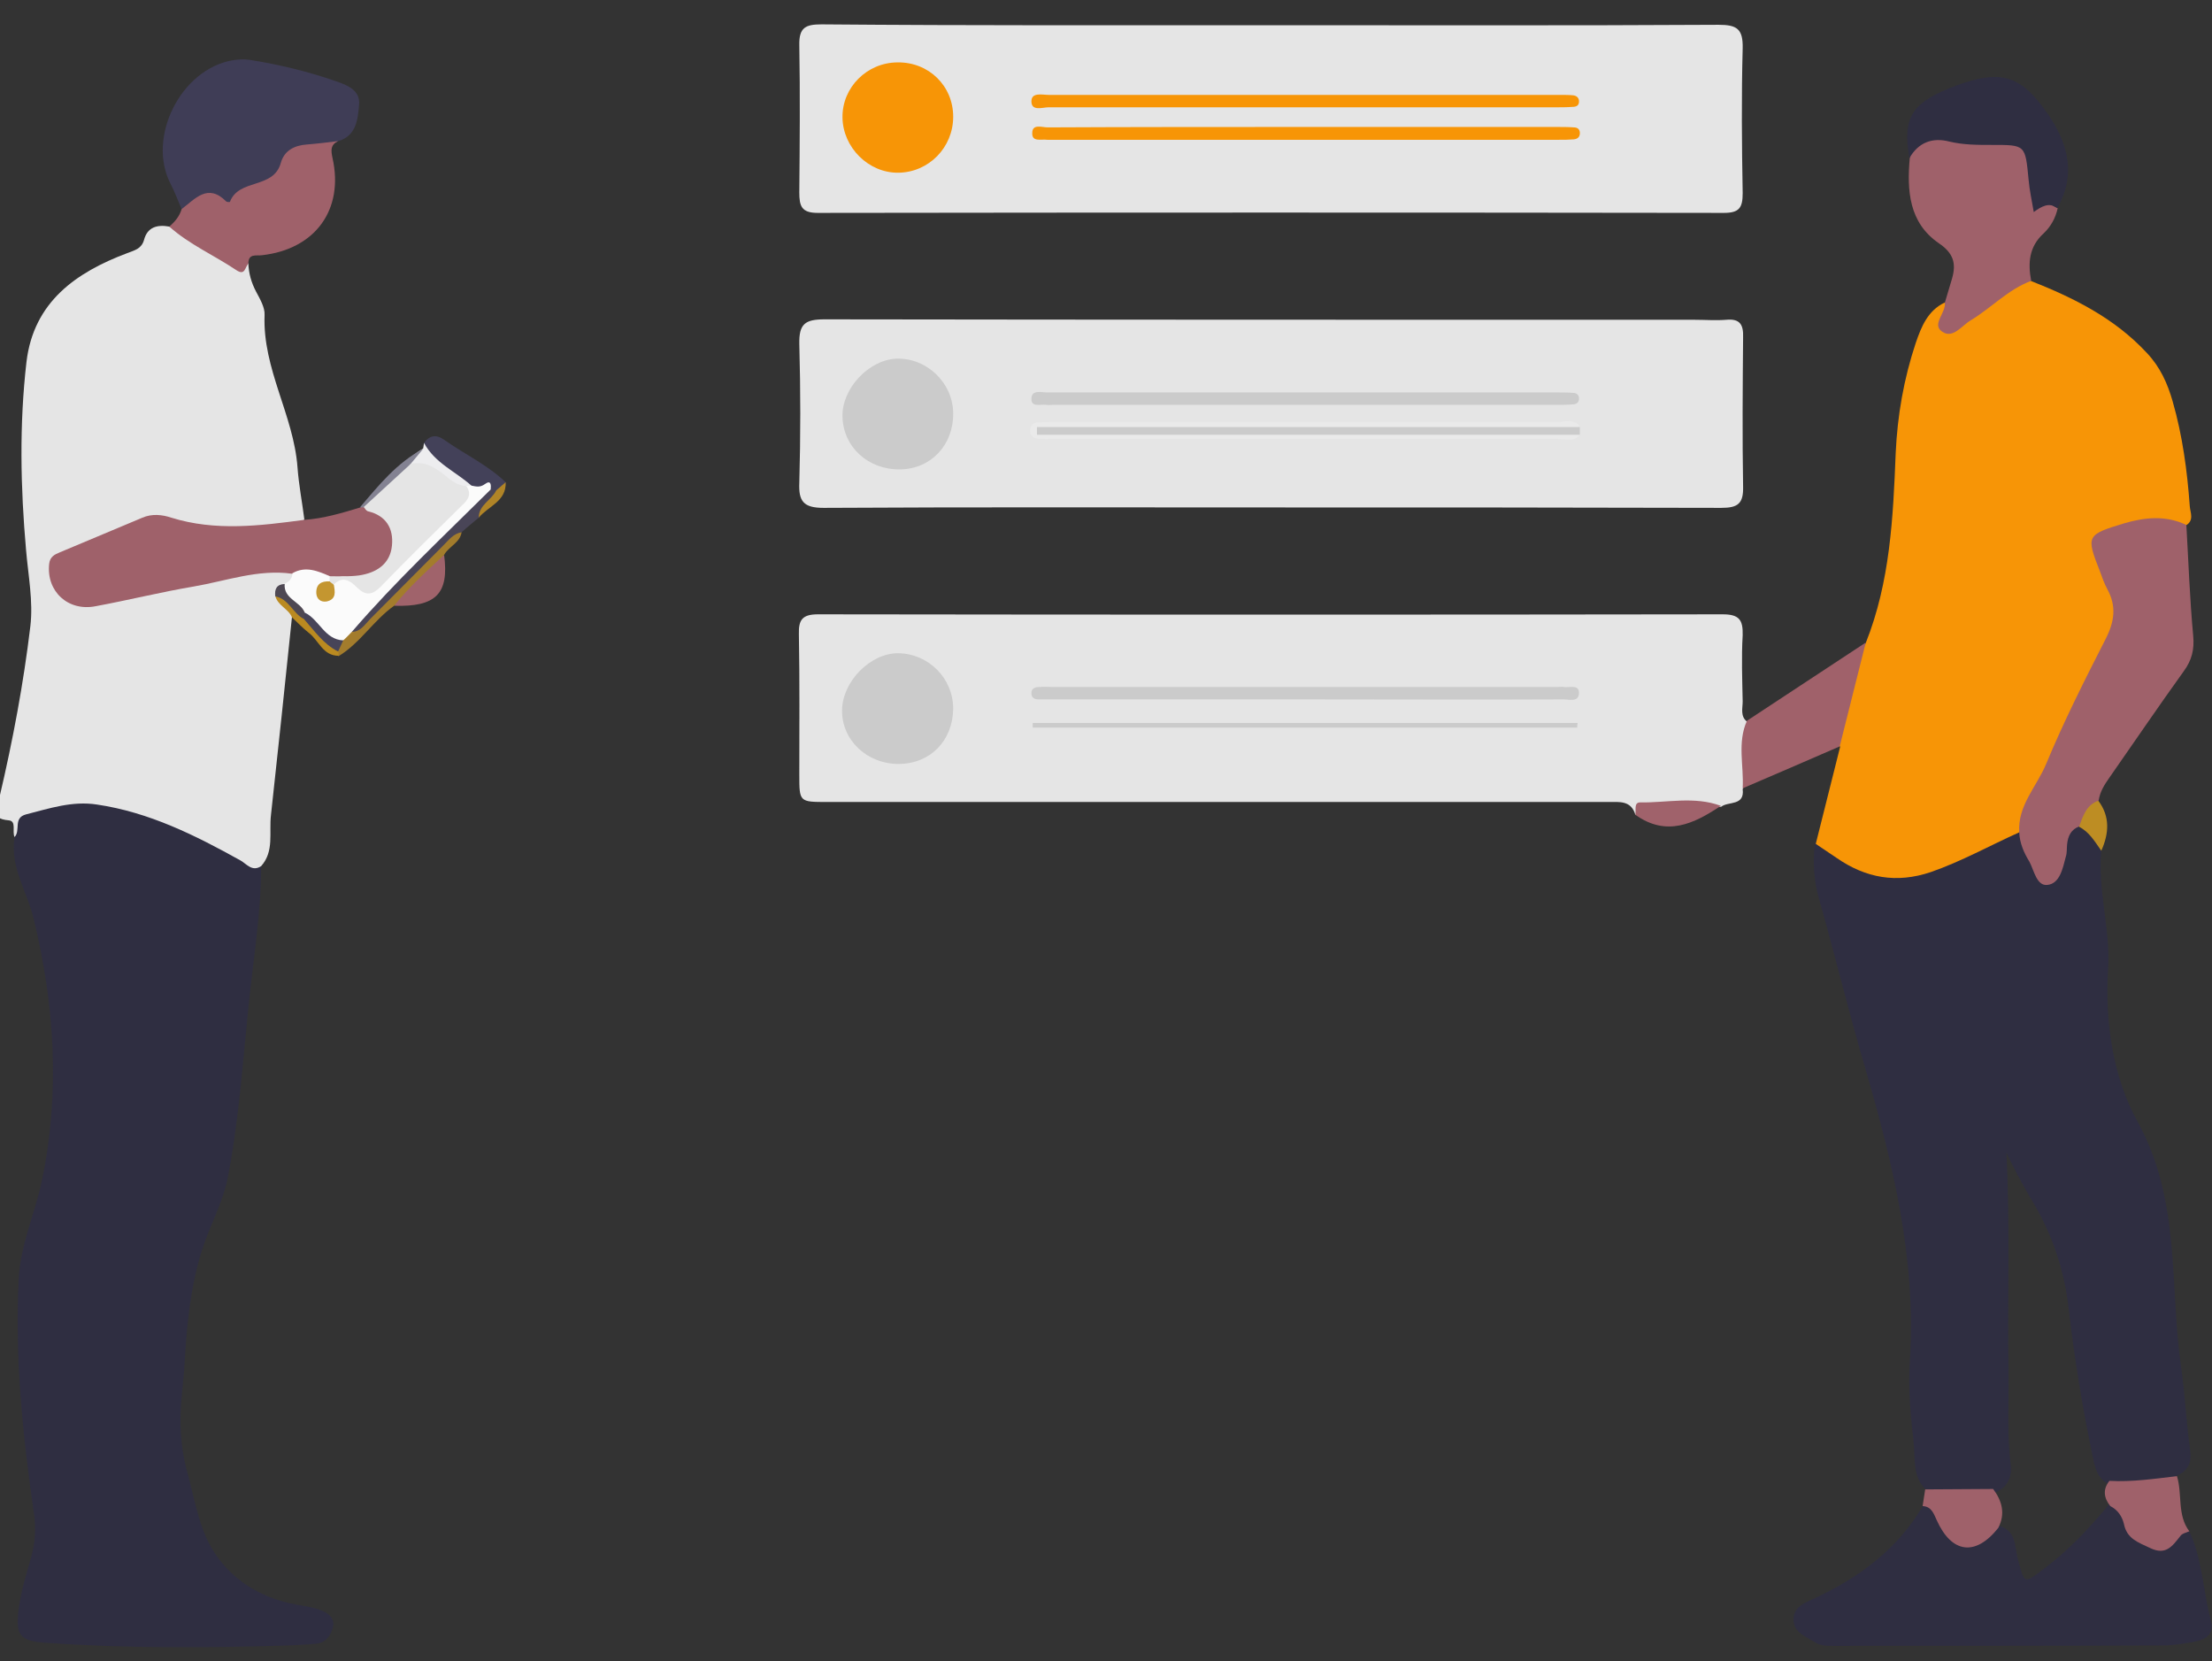 <?xml version="1.0" encoding="utf-8"?>
<!-- Generator: Adobe Illustrator 25.3.0, SVG Export Plug-In . SVG Version: 6.00 Build 0)  -->
<svg version="1.1" id="Camada_1" xmlns="http://www.w3.org/2000/svg" xmlns:xlink="http://www.w3.org/1999/xlink" x="0px" y="0px"
	 viewBox="0 0 517.5 388.6" style="enable-background:new 0 0 517.5 388.6;" xml:space="preserve">
<rect x="0" y="0" width="517.5" height="388.6" fill="#333333" stroke="none"/>
<style type="text/css">
	.st0{fill:#2F2E41;}
	.st1{fill:#E5E5E5;}
	.st2{fill:#F79506;}
	.st3{fill:#9F616A;}
	.st4{fill:#3F3D56;}
	.st5{fill:#A0616A;}
	.st6{fill:#434159;}
	.st7{fill:#A0626B;}
	.st8{fill:#494557;}
	.st9{fill:#A0636B;}
	.st10{fill:#A37C2C;}
	.st11{fill:#BD8D23;}
	.st12{fill:#EDEDEF;}
	.st13{fill:#BA8A20;}
	.st14{fill:#838292;}
	.st15{fill:#B08427;}
	.st16{fill:#FBFBFB;}
	.st17{fill:#4E4853;}
	.st18{fill:#474458;}
	.st19{fill:#C49630;}
	.st20{fill:#CBCBCB;}
	.st21{fill:#EAEAEA;}
</style>
<g>
	<path class="st0" d="M61.1,202.6c0,10.8-1.8,21.5-2.9,32.2c-1.4,13.5-2.3,27.2-4.9,40.6c-1.2,6.1-4.3,11.4-6.1,17.2
		c-2.6,8.3-3.5,17.2-4,26c-0.1,2.3-0.4,4.6-0.6,7c-0.7,6.5-0.5,12.7,1.3,19.1c1.6,5.9,2.6,12.3,5.6,17.4
		c4.2,7.2,11.2,11.6,19.6,13.2c2,0.4,4,0.6,5.8,1.3c1.7,0.6,3.5,1.8,3,4c-0.5,2-1.7,3.7-4,3.9c-2.1,0.2-4.3,0.3-6.5,0.4
		c-18.8,0.6-37.6,0.7-56.3-0.6c-6.4-0.4-7.6-1.6-6.7-8.1c0.5-3.9,1.7-7.8,2.8-11.6c1-3.6,1.3-6.9,0.7-10.8
		c-2.6-18.2-4.5-36.5-3.5-54.9c0.4-7.8,3.8-15.1,5.4-22.7c4.3-20.6,3-40.9-1.9-61.2c-1.5-6.4-5.6-12.1-4.5-19.1
		c-0.4-5.2,2.6-6.7,7.1-8c7.8-2.3,15.1-0.7,22.4,1.5C42.9,192.4,52.1,197.2,61.1,202.6z"/>
	<path class="st0" d="M491.6,198.9c-0.9,9.4,2.2,18.6,1.6,27.7c-0.8,12.7,1.2,25.5,6.9,35.8c10.2,18.5,7.4,38.4,10.2,57.6
		c0.9,6.4,1.2,12.9,2.1,19.3c0.4,2.9-0.5,4.7-3.1,5.9c-4.9,3.3-10.3,2.8-15.7,2.1c-3.2-1.4-3.6-4.6-4.2-7.5
		c-2.3-11.1-4.1-22.2-5.4-33.4c-1-9.3-3.9-17.8-8.7-25.7c-2.1-3.6-4.1-7.2-5.9-11.1c0.9,17.3,0.2,34.4,0.5,51.5
		c0.1,7.1-0.4,14.3,0.5,21.4c0.4,3.4-1,5.8-4.3,6.9c-5.3,0.3-10.6,1.6-15.7-1.1c-3-3.1-2.3-7.1-2.7-10.8c-0.7-6.3-1.3-12.6-0.9-18.9
		c1.6-23.9-4-46.7-10.6-69.3c-3.8-13-7-26.2-10.7-39.3c-1.2-4.2-1.4-8.5-0.9-12.8c2.2-0.5,3.8,0.9,5.4,2c7.9,5.7,16.3,5.8,25,2
		c4.1-1.8,8.3-3.4,12.2-5.5c1.6-0.8,3.2-1.9,5.1-1.5c2.5,2.4,2.4,6,4.3,8.7c1.9,2.6,3,2.6,4.5-0.3c0.8-1.6,0.9-3.5,1.3-5.2
		c0.5-2.3,1.1-4.6,4.1-4.6C489.9,193.5,490.7,196.3,491.6,198.9z"/>
	<path class="st1" d="M61.1,202.6c-2.1,1.4-3.4-0.5-4.8-1.3c-10.6-5.9-21.4-11.3-33.6-13.1c-5.8-0.9-11.1,0.9-16.6,2.3
		c-3.1,0.8-1.2,3.8-2.7,5.3c-0.6-1.3,0.5-3.7-1.3-3.9c-4.9-0.4-2.7-3.3-2.2-5.5c3.1-13.2,5.6-26.5,7.2-39.9c0.7-5.8-0.5-11.9-1-17.8
		C4.8,114,4.5,99.3,6.2,84.6c1.7-14,11.6-20.9,23.6-25.4c1.8-0.7,3.3-1,3.9-3.1c0.8-3,3.1-3.6,5.9-3.1c4.5,1.1,7.7,4.3,11.6,6.4
		c2.2,1.2,4.3,2.5,6.9,2.2c0.1,2.4,0.7,4.5,1.8,6.6c0.9,1.7,2.1,3.7,2,5.5c-0.5,12.6,6.8,23.4,7.7,35.6c0.3,4.1,1.1,8.2,1.6,12.2
		c-1,1.6-2.7,2.1-4.3,2.1c-8.1,0.3-16.3,1.5-24.3-0.6c-4.6-1.2-8.8-0.8-13.1,1.1c-3.9,1.7-8,3.4-11.9,5c-2.6,1.1-4.9,2.3-3.9,5.8
		c0.9,3.5,2.9,5.6,6.6,5.6c1.8,0,3.6-0.4,5.4-0.8c11.9-2.5,23.7-5.2,35.7-6.9c2.1-0.3,4.3-0.9,6.4,0.1c1.6,1.3,1,2.5,0,3.8
		c-0.8,0.9-2.1,1.3-1.9,2.9c0.6,1.7,2.9,2.6,2.4,4.8c-1.6,15.4-3.2,30.8-4.9,46.2C62.9,194.8,64.2,199.1,61.1,202.6z"/>
	<path class="st2" d="M472.4,194.7c-6.9,3.1-13.5,6.8-20.7,9.3c-8,2.7-15.2,1.4-22-3.3c-1.6-1.1-3.3-2.2-4.9-3.3
		c1.9-7.6,3.8-15.1,5.7-22.7c-0.2-0.4-0.6-0.9-0.6-1.3c1.6-7.8,2.6-15.8,6.6-23c5.7-14.3,6.4-29.3,7-44.4c0.4-8.8,1.9-17.4,4.7-25.8
		c1.3-3.8,2.8-7.5,6.7-9.4c0.4,0.1,0.6,0.3,0.7,0.6c0.5,1.6-1.6,3.7,0.2,4.6c1.8,1,3.2-1.2,4.6-2.1c3.2-2.1,6.2-4.5,9.3-6.6
		c1.6-1.1,3.1-2.7,5.4-1.6c10.1,4,19.6,8.7,27.2,16.9c3.1,3.3,4.8,7.1,6,11.3c2.3,8,3.4,16.2,4,24.5c0.1,1.5,1.1,3.3-0.9,4.5
		c-1.6,0.7-3.3,0.1-4.9,0c-4.6-0.4-8.9,0.4-13.1,2.3c-2.4,1.1-3.3,2.6-2.2,5.2c0.2,0.5,0.3,1,0.6,1.4c5.3,8.5,3.5,16.2-1,24.6
		C484.2,168.8,478.4,181.9,472.4,194.7z"/>
	<path class="st1" d="M382.6,190.6c-1-3.4-3.7-3-6.4-3c-60.9,0-121.8,0-182.7,0c-6.5,0-6.5,0-6.5-6.4c0-11,0.1-22-0.1-32.9
		c-0.1-3.4,0.9-4.6,4.5-4.6c70.5,0.1,141.1,0.1,211.6,0c3.9,0,4.8,1.3,4.7,4.9c-0.3,5.1-0.1,10.3,0,15.5c0,1.6-0.6,3.4,1,4.7
		c0.6,5.3,1.4,10.7-1,15.8c0.5,4-3.4,2.8-5,4.1c-4.6,0.6-9.2,0.4-13.8,0.4C386.6,189,384.6,189.7,382.6,190.6z"/>
	<path class="st1" d="M297.9,5.9c34.7,0,69.5,0.1,104.2-0.1c4.3,0,5.7,1,5.6,5.5c-0.3,11.3-0.2,22.6,0,33.9c0,3.4-0.8,4.6-4.4,4.6
		c-70.7-0.1-141.3-0.1-212,0c-3.8,0-4.3-1.6-4.3-4.8c0.1-11.5,0.2-22.9,0-34.4c-0.1-4.2,1.5-4.9,5.2-4.9
		C227.4,6,262.6,5.9,297.9,5.9z"/>
	<path class="st1" d="M297.4,118.7c-34.9,0-69.8-0.1-104.7,0.1c-4.7,0-5.9-1.5-5.7-5.9c0.3-10.8,0.3-21.6,0-32.4
		c-0.1-4.7,1.3-5.8,5.9-5.8c67.8,0.1,135.7,0.1,203.5,0.1c2.5,0,5,0.2,7.5,0c3.2-0.3,4,1.2,3.9,4.1c-0.1,11.6-0.2,23.3,0,34.9
		c0.1,4-1.2,5-5.1,5C367.5,118.7,332.5,118.7,297.4,118.7z"/>
	<path class="st0" d="M512.2,358.2c3.1,6.7,3.2,14.1,5.1,21.1c0.7,2.6-1,4.1-3.3,4.6c-2.6,0.5-5.3,1-7.9,1
		c-25.7,0.1-51.4,0.1-77.1,0.1c-1.5,0-3,0-4.3-0.8c-2.2-1.4-5.2-2.3-5.1-5.5c0.1-3,2.8-3.8,5.1-4.9c10.4-4.9,19.3-11.5,25.2-21.6
		c2.1-1.2,2.9,0.6,3.8,1.9c5.2,7.8,6.5,8.1,13.8,2.8c4.3,1,3.8,4.9,4.6,7.9c1.6,5.8,1.3,5.8,6.3,2c5.7-4.3,10.5-9.4,15-14.9
		c2.4-0.2,3.4,1.7,4.4,3.4c3.7,6.3,5.8,6.9,11.8,3.1C510.4,357.9,511.3,357.6,512.2,358.2z"/>
	<path class="st3" d="M472.4,194.7c-0.4-6.3,4.1-10.7,6.3-16c4.1-9.9,9-19.6,13.9-29.2c2.1-4.1,2.6-7.7,0.4-11.7
		c-0.7-1.3-1.2-2.7-1.7-4.1c-3.3-8.4-3.2-8.6,5.7-11.3c4.8-1.4,9.7-1.9,14.5,0.4c0.5,8.6,0.8,17.3,1.6,25.9c0.3,3.2-0.3,5.7-2.2,8.3
		c-5.9,8.2-11.6,16.6-17.4,24.9c-1.2,1.7-2.2,3.3-2.5,5.3c-1.5,2-2.2,4.7-4.5,6.1c-2,0.7-2.7,2.3-2.9,4.2c-0.1,1,0,2-0.3,2.9
		c-0.7,2.7-1.4,6.3-4.3,6.6c-2.5,0.3-3.1-3.3-4.2-5.4C473.5,199.5,472.5,197.2,472.4,194.7z"/>
	<path class="st3" d="M68.3,134.2c-7.9-1.1-15.4,1.7-23,3c-7.7,1.3-15.3,3.2-22.9,4.6c-6.5,1.3-11.6-3.5-10.9-9.9
		c0.2-1.7,1.3-2.2,2.5-2.7c6.4-2.7,12.9-5.4,19.3-8.1c2.3-1,4.7-0.7,6.8,0c10.3,3.2,20.7,1.9,31.1,0.5c4.5-0.3,8.8-1.6,13.1-2.9
		c0.5-0.3,1-0.4,1.6-0.3c5,1.9,7.5,5.3,7.1,9.4c-0.5,4.2-4,7.4-8.9,8c-2.1,0.3-4.3,0.2-6.4,0.1C74.5,135.3,71.5,134.4,68.3,134.2z"
		/>
	<path class="st4" d="M42.5,48.9c-0.9-2-1.6-4-2.6-5.9c-5.6-10.9,2.4-26.8,14.5-28.9c1.3-0.2,2.7-0.3,4-0.1c6.9,1.1,13.6,2.7,20.2,5
		c2.6,0.9,5.8,2.1,5.4,5.6c-0.3,3.3-0.6,7.1-4.8,8.4c-2.6,1.1-5,2.2-7.9,2.4c-2.2,0.1-3.6,1.6-4.5,3.5c-1.4,2.9-3.5,4.7-6.7,5.3
		c-1.5,0.3-2.7,1.2-3.7,2.3c-0.7,0.7-1.6,1.9-2.4,1.5C49.8,46,46.2,48,42.5,48.9z"/>
	<path class="st3" d="M475.2,65.7c-5.4,2-9.3,6.3-14.1,9.2c-2.2,1.3-4.2,4.4-6.7,2.7c-2.6-1.7,0.9-4.4,0.6-6.8
		c0.6-1.9,1.1-3.8,1.7-5.7c1-3.5,0.3-5.9-3.1-8.2c-7-4.8-7.5-12.3-6.8-20c1-4.6,4.3-5.7,8.2-5.2c4.8,0.6,9.6,0.8,14.4,0.8
		c4,0,6.5,2,6.4,6c-0.1,4.6,1.2,8.2,5.6,10.2c-0.5,2.3-1.6,4.3-3.3,5.9C474.7,57.7,474.4,61.5,475.2,65.7z"/>
	<path class="st3" d="M42.5,48.9c3.2-2.4,6.1-6.1,10.4-1.8c0.2,0.2,0.9,0.2,0.9,0.1c2.1-5.5,10.2-2.9,11.9-9.1
		c0.8-2.9,3.2-4.1,6.1-4.3c2.5-0.2,4.9-0.5,7.3-0.8c-1.8,0.9-1.7,2.1-1.3,4c2.7,12.1-4.1,21.3-16.5,22.7c-1.4,0.2-3.2-0.5-3.2,2
		c-0.8,0.7-0.7,2.9-2.8,1.5c-5.2-3.5-11-6-15.7-10.2C40.9,51.9,42,50.6,42.5,48.9z"/>
	<path class="st0" d="M481.3,48.7c-1.9-1.5-3.7-0.4-5.5,0.9c-0.5-2.9-1-5.2-1.2-7.5c-0.8-8.3-0.7-8.2-8.7-8.2c-3.3,0-6.6,0-9.9-0.8
		c-3.9-1-7.2,0.2-9.3,3.9c-1.7-9.7,0.6-13.2,11.3-17.1c9.1-3.3,13.7-2.4,18.7,3.6C484.3,32.7,485.8,40.8,481.3,48.7z"/>
	<path class="st5" d="M407.7,184.4c0.3-5.3-1.3-10.7,1-15.8c9.3-6.1,18.5-12.2,27.8-18.3c-2,8.1-4.1,16.2-6.1,24.3
		C422.8,177.9,415.2,181.2,407.7,184.4z"/>
	<path class="st3" d="M512.2,358.2c-0.7,0.3-1.7,0.5-2.1,1.1c-1.9,2.4-3.4,4.6-7.1,2.8c-2.7-1.3-5.4-2.1-6.1-5.6
		c-0.4-1.7-1.4-3.3-3.2-4.2c-1.5-1.9-1.8-3.9-0.2-5.9c5.3,0.3,10.6-0.5,15.8-1.1C510.6,349.5,509.3,354.4,512.2,358.2z"/>
	<path class="st3" d="M467.5,357.4c-5.3,6.7-10.9,6-14.4-1.8c-0.7-1.5-1.2-3.2-3.3-3.3c0.2-1.3,0.4-2.6,0.6-3.9
		c5.3,0,10.6-0.1,15.9-0.1C468.4,351.1,469.2,354.1,467.5,357.4z"/>
	<path class="st6" d="M99.2,103.6c1.3-1.8,2.9-2,4.6-0.8c4.8,3.4,10.2,5.9,14.5,10c0.1,1.4-0.8,2.1-2,2.5c-0.5,0-0.9,0-1.4-0.1
		c-1.6-0.9-3.6-0.2-5.2-1C105.6,111.3,100.4,109.5,99.2,103.6z"/>
	<path class="st7" d="M382.6,190.6c0.2-1.1-0.4-2.9,1.1-2.9c6.3,0.1,12.7-1.5,18.9,0.8C396.3,192.7,389.9,195.8,382.6,190.6z"/>
	<path class="st8" d="M114.7,114.6c0.5,0,0.9,0.1,1.4,0.1c0.1,3.1-3.5,3.8-4.1,6.4c-1.3,1.1-2.7,2.2-4,3.4
		c-6.8,7.4-13.7,14.6-21.4,21.1c-1.3,1.1-2.1,3.3-4.4,2.3c-0.9-2,0.7-3.1,1.8-4.2c9.1-9.2,18.2-18.3,27.3-27.4
		C112.3,115.4,113.2,114.5,114.7,114.6z"/>
	<path class="st9" d="M103.9,129.8c1.2,9.1-1.9,12.2-11.7,11.9C94.8,136.5,99,132.7,103.9,129.8z"/>
	<path class="st10" d="M103.9,129.8c-4.1,3.8-8.2,7.5-11.7,11.9c-4.8,3.4-7.9,8.7-13,11.8c-0.3-0.3-0.5-0.6-0.6-1.1
		c0.1-1.1,0.5-2.1,1.1-3c0.7-0.9,1.4-1.7,2.6-1.6c2.1,0,3.1-1.8,4.3-3c5.7-5.7,11.4-11.5,17.1-17.2c1.3-1.3,2.4-2.8,4.3-3.1
		C107.6,127,105,127.8,103.9,129.8z"/>
	<path class="st11" d="M486.4,193.4c0.9-2.5,1.7-5.1,4.5-6.1c2.8,3.7,2.5,7.7,0.7,11.7C490.1,196.9,488.8,194.6,486.4,193.4z"/>
	<path class="st12" d="M99.2,103.6c2.5,4.7,7.4,6.7,11.1,10c-0.3,0.4-0.7,0.6-1.1,0.8c-1.4,0.3-2.6-0.1-3.7-0.9
		c-2.9-2.3-6.4-3.3-9.8-4.5c0-2.2,1.8-3.1,3.3-4.1C99.1,104.5,99.1,104.1,99.2,103.6z"/>
	<path class="st13" d="M79.2,152.4c0,0.3,0,0.7,0,1c-3.7,0-4.6-3.6-7-5.4c-1.4-1.1-2.6-2.4-3.9-3.6c-0.8-2-3.3-2.7-3.9-5
		c3.9-0.9,4.9,2.8,7.2,4.4C74,146.9,77.4,148.9,79.2,152.4z"/>
	<path class="st14" d="M99,105c-1,1.2-2,2.4-3,3.6c-2.7,4.4-5.6,8.6-11,10.1l-0.4,0c0,0-0.4,0-0.4,0C88.6,113.5,92.9,108.2,99,105z"
		/>
	<path class="st15" d="M112,121.1c0-3,3-4.1,4.1-6.4c0.7-0.6,1.5-1.3,2.2-1.9C118.5,117.3,114.2,118.4,112,121.1z"/>
	<path class="st16" d="M109.1,113.7c0.4,0,0.8-0.1,1.2-0.1c1.1,0.2,2,0.5,3.2-0.4c1.4-1,1.4,0.3,1.3,1.3
		c-11,10.9-22.3,21.5-32.4,33.2c-0.7,0.7-1.3,1.4-2,2c-2.2,1.5-3.5-0.1-4.9-1.5c-1.5-1.4-2.9-3-4.4-4.4c-1.5-1.5-3-2.9-4.4-4.5
		c-0.8-0.9-1.3-1.9,0-2.8c1-0.5,1.7-1.2,1.7-2.4c3.1-1.8,6-0.5,8.8,0.7c0.3,0.4,0.3,0.8,0,1.2c-0.3,0.7-1.2,1.1-0.8,2
		c0.7-0.3,0.7-1,1-1.6c2.1-2.5,4.5-1.5,6.6-0.2c1.6,1,3,1.2,4.4-0.2c6.3-6.3,12.7-12.5,18.9-19C108.2,116.2,108.4,114.8,109.1,113.7
		z"/>
	<path class="st17" d="M66.6,136.6c-0.3,3.5,3.7,4.1,4.7,6.7c0.4,0.6,0.3,1-0.2,1.5c-2.6-1.3-3.5-4.7-6.7-5.3
		C64.2,137.8,64.7,136.7,66.6,136.6z"/>
	<path class="st1" d="M109.1,113.7c1.4,2,0.3,3.3-1.1,4.6c-6.4,6.3-12.8,12.6-19,19c-2,2-3.5,2-5.4,0.2c-1.6-1.6-3.3-2.9-5.5-0.8
		c-0.5,0-0.9-0.2-1-0.8c0-0.4,0-0.7,0-1.1c2.3,0,4.6,0.1,6.9-0.2c4.1-0.6,7.3-2.7,7.7-7c0.4-4-1.4-7-5.6-8c-0.4-0.1-0.7-0.6-1-1
		c3.7-3.4,7.3-6.7,11-10.1c3.2-0.7,5.6,0.8,7.9,2.6C105.5,112.4,107.1,113.6,109.1,113.7z"/>
	<path class="st18" d="M71.1,144.8c0.1-0.5,0.1-1,0.2-1.5c3.4,1.6,4.6,6.3,9,6.5c-0.4,0.9-0.8,1.7-1.2,2.6
		C75.7,150.7,73.6,147.6,71.1,144.8z"/>
	<path class="st19" d="M77.1,136c0.3,0.3,0.7,0.5,1,0.8c0.3,1.7,0.6,3.4-1.7,3.9c-1.3,0.2-2.3-0.5-2.4-1.9
		C73.9,136.6,75.2,135.9,77.1,136z"/>
	<path class="st20" d="M210.2,178.7c-7.4,0-13.3-5.6-13.2-12.6c0.1-6.7,6.6-13.3,13.1-13.3c7.2,0.1,12.9,5.9,12.9,13
		C222.9,173.3,217.6,178.7,210.2,178.7z"/>
	<path class="st20" d="M305.4,163.6c-19.6,0-39.2,0-58.8,0c-1.2,0-2.3,0-3.5,0c-0.9,0-1.7-0.2-1.8-1.3c-0.1-1.4,1-1.6,2-1.6
		c1-0.1,2,0,3,0c39.4,0,78.7,0,118.1,0c0.5,0,1-0.1,1.5,0c1.3,0.2,3.6-0.7,3.5,1.5c-0.1,2.1-2.3,1.4-3.6,1.4
		C345.6,163.7,325.5,163.6,305.4,163.6z"/>
	<path class="st20" d="M369,170.2c-42.5,0-85,0-127.4,0c0-0.4,0-0.7,0-1.1c42.5,0,85,0,127.5,0C369,169.5,369,169.8,369,170.2z"/>
	<path class="st2" d="M223,27.3c0,7.2-5.7,13-12.8,13.1c-7,0.1-13-5.9-13.1-12.9c-0.1-7.1,5.8-12.9,12.9-12.9
		C217.3,14.5,223,20.1,223,27.3z"/>
	<path class="st2" d="M305.8,29.7c19.5,0,38.9,0,58.4,0c1.3,0,2.7,0,4,0.1c0.7,0,1.3,0.3,1.4,1.1c0.1,1-0.4,1.6-1.4,1.7
		c-1.2,0.1-2.3,0.1-3.5,0.1c-39.4,0-78.8,0-118.2,0c-0.5,0-1,0-1.5,0c-1.4-0.2-3.6,0.6-3.5-1.6c0-2.2,2.3-1.3,3.6-1.3
		C265.2,29.7,285.5,29.7,305.8,29.7z"/>
	<path class="st2" d="M305.2,25.1c-20,0-39.9,0-59.9,0c-1.4,0-4,1-4-1.4c0-2.2,2.6-1.5,4.1-1.5c39.9,0,79.8,0,119.7,0c1,0,2,0,3,0.1
		c0.7,0.1,1.2,0.5,1.3,1.2c0.1,1.1-0.5,1.5-1.5,1.5c-1.3,0.1-2.7,0.1-4,0.1C344.5,25.1,324.8,25.1,305.2,25.1z"/>
	<path class="st20" d="M210.6,109.8c-7.5,0.1-13.3-5.2-13.5-12.3c-0.2-6.6,6.2-13.4,12.7-13.6c7-0.2,13.1,5.6,13.2,12.7
		C223.1,104.1,217.8,109.7,210.6,109.8z"/>
	<path class="st20" d="M305.3,91.8c19.6,0,39.2,0,58.8,0c1.3,0,2.7,0,4,0.1c0.7,0,1.3,0.5,1.3,1.2c0.1,1-0.6,1.5-1.5,1.5
		c-1.2,0.1-2.3,0.1-3.5,0.1c-39.4,0-78.7,0-118.1,0c-0.5,0-1,0.1-1.5,0c-1.3-0.2-3.6,0.7-3.5-1.5c0.1-2.1,2.3-1.4,3.7-1.4
		C265.1,91.8,285.2,91.8,305.3,91.8z"/>
	<path class="st21" d="M369.6,101.7c-1.4,1.8-3.4,1-5.1,1c-39.4,0-78.8,0-118.2,0c-1.2,0-2.3,0-3.5-0.1c-1.1-0.1-1.8-0.7-1.8-1.9
		c0-1.2,0.7-1.8,1.8-1.9c1.2-0.1,2.3-0.1,3.5-0.1c39.4,0,78.8,0,118.2,0c1.7,0,3.7-0.8,5.1,1c-2.1,1.5-4.5,0.9-6.8,0.9
		c-37.5,0-75.1,0-112.6,0c37.6,0,75.1,0,112.7,0C365.1,100.8,367.5,100.2,369.6,101.7z"/>
	<path class="st20" d="M369.6,101.7c-42.3,0-84.7,0-127,0c0-0.6,0-1.2,0-1.8c42.3,0,84.7,0,127,0
		C369.6,100.4,369.6,101.1,369.6,101.7z"/>
</g>
</svg>
